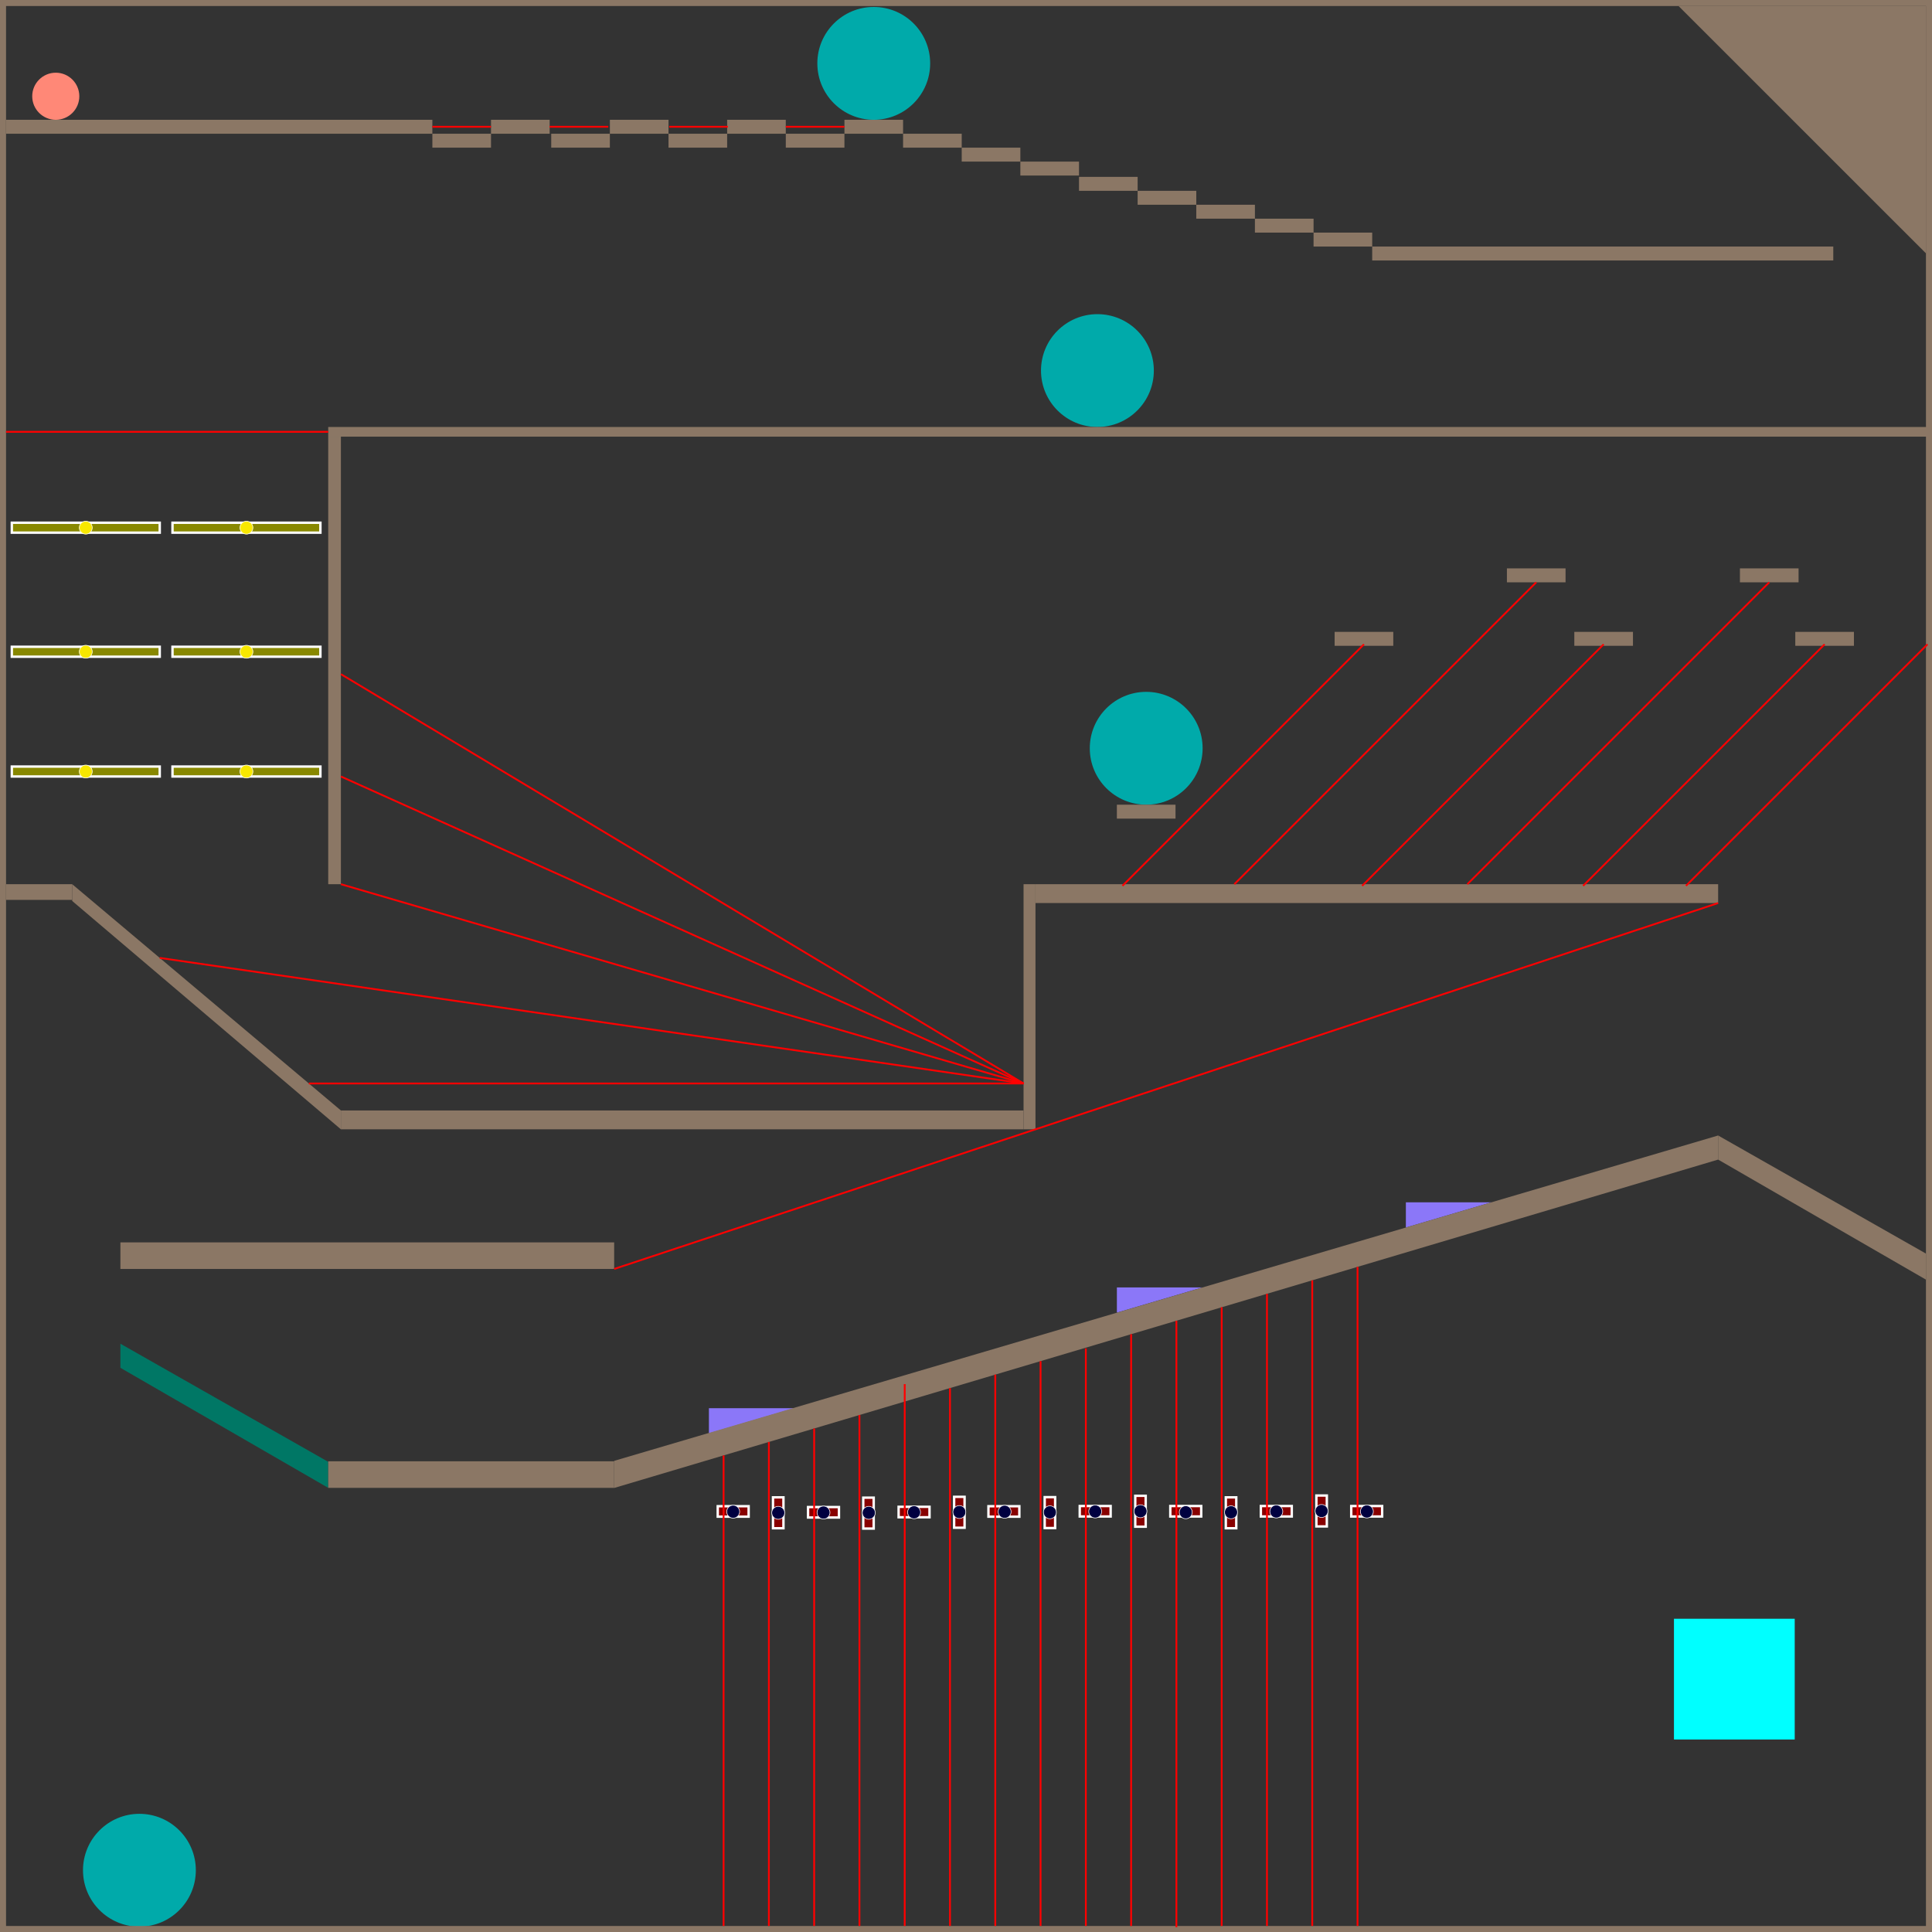 <?xml version="1.0" encoding="utf-8"?>
<!-- Generator: Adobe Illustrator 17.0.1, SVG Export Plug-In . SVG Version: 6.00 Build 0)  -->
<!DOCTYPE svg PUBLIC "-//W3C//DTD SVG 1.1//EN" "http://www.w3.org/Graphics/SVG/1.1/DTD/svg11.dtd">
<svg version="1.1" id="Layer_1" xmlns="http://www.w3.org/2000/svg" xmlns:xlink="http://www.w3.org/1999/xlink" x="0px" y="0px"
	 width="3200px" height="3200px" viewBox="0 0 3200 3200" enable-background="new 0 0 3200 3200" xml:space="preserve">
<rect x="0" y="0" width="3200" height="3200" fill="#333333" stroke="none"/>
<g id="Foreground">
</g>
<g id="Special">
	<circle id="Player" fill="#FF8877" cx="92.373" cy="159.423" r="38.998"/>
	<rect id="Goal" x="2772.616" y="2681.177" fill="#00FFFF" width="200" height="200"/>
</g>
<g id="Background">
</g>
<g id="Dynamic">
	
		<rect x="1280.328" y="2480.083" fill="#880000" stroke="#FFFFFF" stroke-width="4" stroke-miterlimit="10" width="17.315" height="51.175"/>
	
		<rect x="1338.397" y="2496.156" fill="#880000" stroke="#FFFFFF" stroke-width="4" stroke-miterlimit="10" width="51.175" height="17.315"/>
	
		<rect x="1488.397" y="2495.728" fill="#880000" stroke="#FFFFFF" stroke-width="4" stroke-miterlimit="10" width="51.175" height="17.315"/>
	
		<rect x="1637.174" y="2494.784" fill="#880000" stroke="#FFFFFF" stroke-width="4" stroke-miterlimit="10" width="51.175" height="17.315"/>
	
		<rect x="1788.397" y="2494.442" fill="#880000" stroke="#FFFFFF" stroke-width="4" stroke-miterlimit="10" width="51.175" height="17.315"/>
	
		<rect x="1938.397" y="2494.442" fill="#880000" stroke="#FFFFFF" stroke-width="4" stroke-miterlimit="10" width="51.175" height="17.315"/>
	
		<rect x="2088.397" y="2494.442" fill="#880000" stroke="#FFFFFF" stroke-width="4" stroke-miterlimit="10" width="51.175" height="17.315"/>
	
		<rect x="2238.092" y="2494.47" fill="#880000" stroke="#FFFFFF" stroke-width="4" stroke-miterlimit="10" width="51.175" height="17.315"/>
	<circle id="Player_4_" fill="#00AAAA" cx="230.913" cy="3097.707" r="93.447"/>
	<circle id="Player_3_" fill="#00AAAA" cx="1447.21" cy="104.974" r="93.447"/>
	<circle id="Player_2_" fill="#00AAAA" cx="1898.466" cy="1239.372" r="93.447"/>
	<circle id="Player_1_" fill="#00AAAA" cx="1817.668" cy="613.784" r="93.447"/>
	
		<rect x="19.575" y="1269.648" fill="#888800" stroke="#FFFFFF" stroke-width="4" stroke-miterlimit="10" width="245" height="16.458"/>
	
		<rect x="19.576" y="1071.266" fill="#888800" stroke="#FFFFFF" stroke-width="4" stroke-miterlimit="10" width="245" height="16.458"/>
	
		<rect x="285.7" y="1071.266" fill="#888800" stroke="#FFFFFF" stroke-width="4" stroke-miterlimit="10" width="245" height="16.458"/>
	
		<rect x="19.575" y="865.789" fill="#888800" stroke="#FFFFFF" stroke-width="4" stroke-miterlimit="10" width="245" height="16.458"/>
	
		<rect x="285.7" y="865.789" fill="#888800" stroke="#FFFFFF" stroke-width="4" stroke-miterlimit="10" width="245" height="16.458"/>
	
		<rect x="1188.8" y="2494.756" fill="#880000" stroke="#FFFFFF" stroke-width="4" stroke-miterlimit="10" width="51.175" height="17.315"/>
	
		<rect x="285.7" y="1269.648" fill="#888800" stroke="#FFFFFF" stroke-width="4" stroke-miterlimit="10" width="245" height="16.458"/>
	
		<rect x="1429.813" y="2480.603" fill="#880000" stroke="#FFFFFF" stroke-width="4" stroke-miterlimit="10" width="17.315" height="51.175"/>
	
		<rect x="1580.328" y="2479.227" fill="#880000" stroke="#FFFFFF" stroke-width="4" stroke-miterlimit="10" width="17.315" height="51.175"/>
	
		<rect x="1730.328" y="2479.746" fill="#880000" stroke="#FFFFFF" stroke-width="4" stroke-miterlimit="10" width="17.315" height="51.175"/>
	
		<rect x="1880.328" y="2477.512" fill="#880000" stroke="#FFFFFF" stroke-width="4" stroke-miterlimit="10" width="17.315" height="51.175"/>
	
		<rect x="2030.328" y="2480.083" fill="#880000" stroke="#FFFFFF" stroke-width="4" stroke-miterlimit="10" width="17.315" height="51.175"/>
	
		<rect x="2180.328" y="2477.049" fill="#880000" stroke="#FFFFFF" stroke-width="4" stroke-miterlimit="10" width="17.315" height="51.175"/>
</g>
<g id="Joints">
	<circle fill="#000040" stroke="#FFFFFF" stroke-miterlimit="10" cx="1888.985" cy="2503.099" r="10.704"/>
	<circle fill="#000040" stroke="#FFFFFF" stroke-miterlimit="10" cx="1963.985" cy="2504.814" r="10.704"/>
	<circle fill="#000040" stroke="#FFFFFF" stroke-miterlimit="10" cx="2038.985" cy="2504.814" r="10.704"/>
	<circle fill="#000040" stroke="#FFFFFF" stroke-miterlimit="10" cx="2113.985" cy="2503.528" r="10.704"/>
	<circle fill="#000040" stroke="#FFFFFF" stroke-miterlimit="10" cx="2188.985" cy="2502.671" r="10.704"/>
	<circle fill="#000040" stroke="#FFFFFF" stroke-miterlimit="10" cx="2263.985" cy="2503.528" r="10.704"/>
	<circle fill="#000040" stroke="#FFFFFF" stroke-miterlimit="10" cx="1288.985" cy="2505.671" r="10.704"/>
	<circle fill="#000040" stroke="#FFFFFF" stroke-miterlimit="10" cx="1363.985" cy="2505.243" r="10.704"/>
	<circle fill="#000040" stroke="#FFFFFF" stroke-miterlimit="10" cx="1438.985" cy="2505.671" r="10.704"/>
	<circle fill="#000040" stroke="#FFFFFF" stroke-miterlimit="10" cx="1513.985" cy="2504.814" r="10.704"/>
	<circle fill="#000040" stroke="#FFFFFF" stroke-miterlimit="10" cx="1588.985" cy="2504.385" r="10.704"/>
	<circle fill="#000040" stroke="#FFFFFF" stroke-miterlimit="10" cx="1663.985" cy="2503.957" r="10.704"/>
	<circle fill="#000040" stroke="#FFFFFF" stroke-miterlimit="10" cx="1738.985" cy="2504.814" r="10.704"/>
	<circle fill="#000040" stroke="#FFFFFF" stroke-miterlimit="10" cx="1813.985" cy="2503.528" r="10.704"/>
	<circle fill="#000040" stroke="#FFFFFF" stroke-miterlimit="10" cx="1214.388" cy="2503.842" r="10.704"/>
	<circle fill="#F8E800" stroke="#FFFFFF" stroke-miterlimit="10" cx="408.2" cy="1277.877" r="10.704"/>
	<circle fill="#F8E800" stroke="#FFFFFF" stroke-miterlimit="10" cx="142.075" cy="1277.877" r="10.704"/>
	<circle fill="#F8E800" stroke="#FFFFFF" stroke-miterlimit="10" cx="142.075" cy="1079.495" r="10.704"/>
	<circle fill="#F8E800" stroke="#FFFFFF" stroke-miterlimit="10" cx="408.2" cy="1079.495" r="10.704"/>
	<circle fill="#F8E800" stroke="#FFFFFF" stroke-miterlimit="10" cx="142.075" cy="874.018" r="10.704"/>
	<circle fill="#F8E800" stroke="#FFFFFF" stroke-miterlimit="10" cx="408.2" cy="874.018" r="10.704"/>
</g>
<g id="Static">
	<rect x="10" y="198.421" fill="#8B7765" width="706.135" height="23.079"/>
	<polygon fill="#8B77F8" points="2470.099,1991.445 2328.554,1991.445 2328.554,2033.161 	"/>
	<polygon fill="#8B77F8" points="1991.447,2132.422 1849.902,2132.422 1849.902,2174.138 	"/>
	<polygon fill="#8B77F8" points="1315.71,2332.424 1174.165,2332.424 1174.165,2374.14 	"/>
	<polyline fill="#8B7765" points="2845.771,1880.729 3190,2076.357 3190,2119.5 2845.771,1920.647 	"/>
	<polyline fill="#007765" points="199.414,2225.6 543.643,2421.228 543.643,2464.371 199.414,2265.518 	"/>
	<rect x="543.643" y="2420.352" fill="#8B7765" width="473.618" height="44.019"/>
	<rect x="199.414" y="2057.776" fill="#8B7765" width="817.846" height="44.019"/>
	<rect x="1849.902" y="1332.819" fill="#8B7765" width="97.128" height="23.079"/>
	<rect x="2210.582" y="1046.569" fill="#8B7765" width="97.128" height="23.079"/>
	<rect x="2495.923" y="941.421" fill="#8B7765" width="97.128" height="23.079"/>
	<rect x="2607.582" y="1046.569" fill="#8B7765" width="97.128" height="23.079"/>
	<rect x="2881.864" y="941.421" fill="#8B7765" width="97.128" height="23.079"/>
	<rect x="2973.563" y="1046.569" fill="#8B7765" width="97.128" height="23.079"/>
	<polyline fill="#8B7765" points="2845.771,1880.729 1017.261,2419.621 1017.261,2464.528 2845.771,1920.647 	"/>
	<rect x="813.262" y="198.421" fill="#8B7765" width="97.128" height="23.079"/>
	<rect x="716.135" y="221.5" fill="#8B7765" width="97.128" height="23.079"/>
	<rect x="1010.135" y="198.421" fill="#8B7765" width="97.128" height="23.079"/>
	<rect x="913.007" y="221.5" fill="#8B7765" width="97.128" height="23.079"/>
	<rect x="1204.39" y="198.421" fill="#8B7765" width="97.128" height="23.079"/>
	<rect x="1107.262" y="221.5" fill="#8B7765" width="97.128" height="23.079"/>
	<rect x="1398.646" y="198.421" fill="#8B7765" width="97.128" height="23.079"/>
	<rect x="1301.518" y="221.5" fill="#8B7765" width="97.128" height="23.079"/>
	<rect x="1495.774" y="221.5" fill="#8B7765" width="97.128" height="23.079"/>
	<rect x="1592.902" y="244.579" fill="#8B7765" width="97.128" height="23.079"/>
	<rect x="1690.03" y="267.658" fill="#8B7765" width="97.128" height="23.079"/>
	<rect x="1787.158" y="292.96" fill="#8B7765" width="97.128" height="23.079"/>
	<rect x="1884.285" y="316.04" fill="#8B7765" width="97.128" height="23.079"/>
	<rect x="1981.413" y="339.119" fill="#8B7765" width="97.128" height="23.079"/>
	<rect x="2078.541" y="362.198" fill="#8B7765" width="97.128" height="23.079"/>
	<rect x="2175.669" y="385.277" fill="#8B7765" width="97.128" height="23.079"/>
	<polyline fill="#8B7765" points="3190.25,10 3190.25,419.896 2780.25,10 	"/>
	<rect x="1695.329" y="1464.5" fill="#8B7765" width="19.756" height="406"/>
	<rect x="10" y="1464.5" fill="#8B7765" width="109.576" height="26"/>
	<rect x="2272.797" y="408.356" fill="#8B7765" width="763.703" height="23.079"/>
	<rect x="543.643" y="723.231" fill="#8B7765" width="20.999" height="741.269"/>
	<polyline fill="#8B7765" points="119.576,1464.5 564.642,1839.269 564.642,1870.5 119.576,1492.261 	"/>
	<polyline fill="#8B7765" points="10,3190 10,10 3190,10 3190,3190 10,3190 0,3200 3200,3200 3200,0 0,0 0,3200 10,3190 	"/>
	<rect x="543.643" y="707.231" fill="#8B7765" width="2648.885" height="16"/>
	<rect x="564.642" y="1839.269" fill="#8B7765" width="1130.687" height="31.231"/>
	<rect x="1715.085" y="1464.5" fill="#8B7765" width="1130.687" height="31.231"/>
</g>
<g id="Lasers">
	<line fill="none" stroke="#FF0000" stroke-width="3" stroke-miterlimit="10" x1="1498.5" y1="2292.5" x2="1498.5" y2="3190"/>
	
		<line fill="none" stroke="#FF0000" stroke-width="3" stroke-miterlimit="10" x1="2259.146" y1="1067.173" x2="1859.146" y2="1467.173"/>
	
		<line fill="none" stroke="#FF0000" stroke-width="3" stroke-miterlimit="10" x1="3192.528" y1="1067.173" x2="2792.528" y2="1467.173"/>
	
		<line fill="none" stroke="#FF0000" stroke-width="3" stroke-miterlimit="10" x1="3022.127" y1="1067.173" x2="2622.127" y2="1467.173"/>
	<line fill="none" stroke="#FF0000" stroke-width="3" stroke-miterlimit="10" x1="2544.487" y1="964.5" x2="2044.487" y2="1464.5"/>
	<line fill="none" stroke="#FF0000" stroke-width="3" stroke-miterlimit="10" x1="716.135" y1="209.96" x2="813.262" y2="209.96"/>
	
		<line fill="none" stroke="#FF0000" stroke-width="3" stroke-miterlimit="10" x1="2656.146" y1="1067.173" x2="2256.146" y2="1467.173"/>
	<line fill="none" stroke="#FF0000" stroke-width="3" stroke-miterlimit="10" x1="2930.428" y1="964.5" x2="2430.428" y2="1464.5"/>
	<line fill="none" stroke="#FF0000" stroke-width="3" stroke-miterlimit="10" x1="1798.5" y1="2233.342" x2="1798.5" y2="3190"/>
	<line fill="none" stroke="#FF0000" stroke-width="3" stroke-miterlimit="10" x1="1198.5" y1="2410.62" x2="1198.5" y2="3190"/>
	<line fill="none" stroke="#FF0000" stroke-width="3" stroke-miterlimit="10" x1="1273.5" y1="2388.311" x2="1273.5" y2="3190"/>
	<line fill="none" stroke="#FF0000" stroke-width="3" stroke-miterlimit="10" x1="1348.5" y1="2366.003" x2="1348.5" y2="3190"/>
	<line fill="none" stroke="#FF0000" stroke-width="3" stroke-miterlimit="10" x1="1423.5" y1="2343.695" x2="1423.5" y2="3190"/>
	<line fill="none" stroke="#FF0000" stroke-width="3" stroke-miterlimit="10" x1="1573.5" y1="2299.078" x2="1573.5" y2="3190"/>
	<line fill="none" stroke="#FF0000" stroke-width="3" stroke-miterlimit="10" x1="1648.5" y1="2276.769" x2="1648.5" y2="3190"/>
	<line fill="none" stroke="#FF0000" stroke-width="3" stroke-miterlimit="10" x1="1723.5" y1="2254.461" x2="1723.5" y2="3190"/>
	<line fill="none" stroke="#FF0000" stroke-width="3" stroke-miterlimit="10" x1="1873.5" y1="2209.844" x2="1873.5" y2="3190"/>
	<line fill="none" stroke="#FF0000" stroke-width="3" stroke-miterlimit="10" x1="1948.5" y1="2187.536" x2="1948.5" y2="3192"/>
	<line fill="none" stroke="#FF0000" stroke-width="3" stroke-miterlimit="10" x1="2023.5" y1="2165.228" x2="2023.5" y2="3190"/>
	<line fill="none" stroke="#FF0000" stroke-width="3" stroke-miterlimit="10" x1="2098.5" y1="2142.919" x2="2098.5" y2="3190"/>
	<line fill="none" stroke="#FF0000" stroke-width="3" stroke-miterlimit="10" x1="2173.5" y1="2120.611" x2="2173.5" y2="3190"/>
	<line fill="none" stroke="#FF0000" stroke-width="3" stroke-miterlimit="10" x1="2248.5" y1="2098.302" x2="2248.5" y2="3190"/>
	
		<line fill="none" stroke="#FF0000" stroke-width="3" stroke-miterlimit="10" x1="1695.329" y1="1794.581" x2="511.571" y2="1794.581"/>
	
		<line fill="none" stroke="#FF0000" stroke-width="3" stroke-miterlimit="10" x1="1695.329" y1="1794.581" x2="564.642" y2="1464.5"/>
	
		<line fill="none" stroke="#FF0000" stroke-width="3" stroke-miterlimit="10" x1="1695.329" y1="1794.581" x2="264.575" y2="1586.597"/>
	
		<line fill="none" stroke="#FF0000" stroke-width="3" stroke-miterlimit="10" x1="1695.329" y1="1794.581" x2="564.642" y2="1286.106"/>
	
		<line fill="none" stroke="#FF0000" stroke-width="3" stroke-miterlimit="10" x1="1695.329" y1="1794.581" x2="564.642" y2="1116.615"/>
	
		<line fill="none" stroke="#FF0000" stroke-width="3" stroke-miterlimit="10" x1="2845.771" y1="1495.731" x2="1017.261" y2="2101.796"/>
	<line fill="none" stroke="#FF0000" stroke-width="3" stroke-miterlimit="10" x1="543.643" y1="715.231" x2="10" y2="715.231"/>
	
		<line fill="none" stroke="#FF0000" stroke-width="3" stroke-miterlimit="10" x1="910.39" y1="209.961" x2="1007.517" y2="209.961"/>
	<line fill="none" stroke="#FF0000" stroke-width="3" stroke-miterlimit="10" x1="1108.39" y1="209.96" x2="1205.517" y2="209.96"/>
	
		<line fill="none" stroke="#FF0000" stroke-width="3" stroke-miterlimit="10" x1="1301.518" y1="209.96" x2="1398.646" y2="209.96"/>
</g>
</svg>
